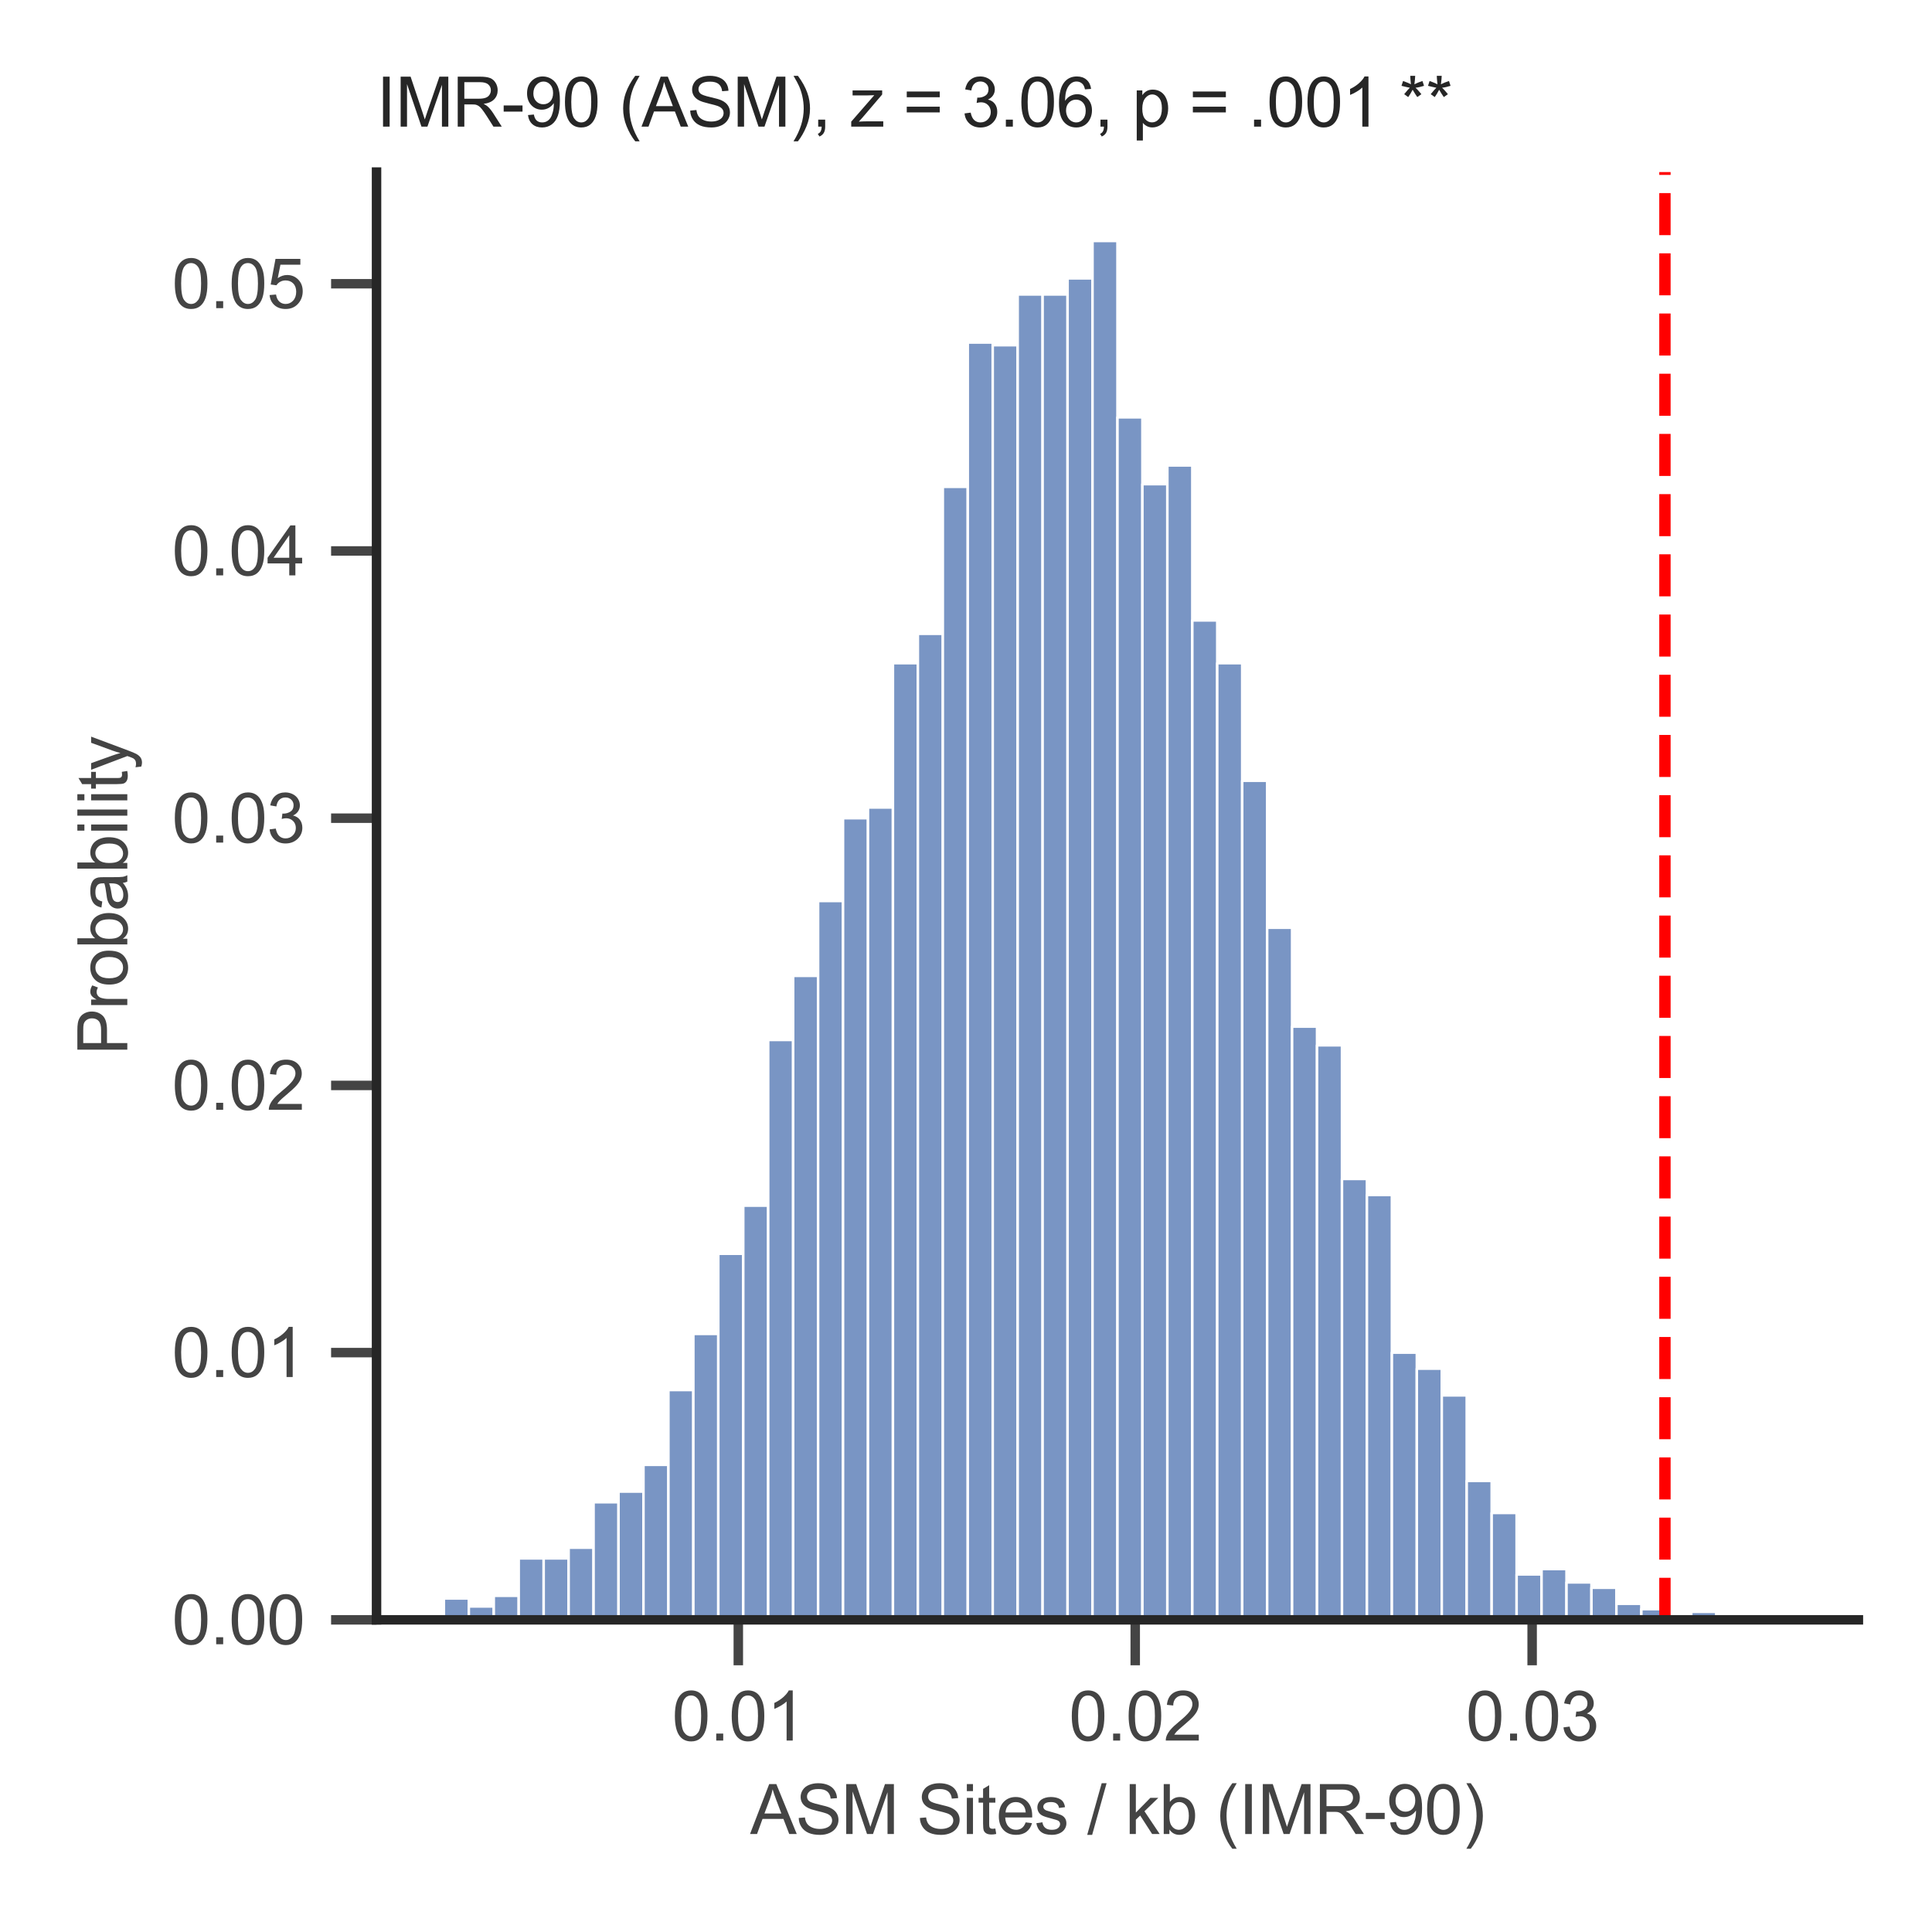 <?xml version="1.0" encoding="utf-8" standalone="no"?>
<!DOCTYPE svg PUBLIC "-//W3C//DTD SVG 1.1//EN"
  "http://www.w3.org/Graphics/SVG/1.1/DTD/svg11.dtd">
<svg xmlns:xlink="http://www.w3.org/1999/xlink" width="255.118pt" height="255.118pt" viewBox="0 0 255.118 255.118" xmlns="http://www.w3.org/2000/svg" version="1.1">
 <defs>
  <style type="text/css">*{stroke-linejoin: round; stroke-linecap: butt}</style>
 </defs>
 <g id="figure_1">
  <g id="patch_1">
   <path d="M 0 255.118 
L 255.118 255.118 
L 255.118 0 
L 0 0 
z
" style="fill: #ffffff"/>
  </g>
  <g id="axes_1">
   <g id="patch_2">
    <path d="M 49.72 213.898 
L 245.398 213.898 
L 245.398 22.72 
L 49.72 22.72 
z
" style="fill: #ffffff"/>
   </g>
   <g id="matplotlib.axis_1">
    <g id="xtick_1">
     <g id="line2d_1">
      <defs>
       <path id="m2dedaf656c" d="M 0 0 
L 0 6 
" style="stroke: #444444; stroke-width: 1.25"/>
      </defs>
      <g>
       <use xlink:href="#m2dedaf656c" x="97.493" y="213.898" style="fill: #444444; stroke: #444444; stroke-width: 1.25"/>
      </g>
     </g>
     <g id="text_1">
      <!-- 0.01 -->
      <g style="fill: #444444" transform="translate(88.735 229.84)scale(0.09 -0.09)">
       <defs>
        <path id="ArialMT-30" d="M 266 2259 
Q 266 3072 433 3567 
Q 600 4063 929 4331 
Q 1259 4600 1759 4600 
Q 2128 4600 2406 4451 
Q 2684 4303 2865 4023 
Q 3047 3744 3150 3342 
Q 3253 2941 3253 2259 
Q 3253 1453 3087 958 
Q 2922 463 2592 192 
Q 2263 -78 1759 -78 
Q 1097 -78 719 397 
Q 266 969 266 2259 
z
M 844 2259 
Q 844 1131 1108 757 
Q 1372 384 1759 384 
Q 2147 384 2411 759 
Q 2675 1134 2675 2259 
Q 2675 3391 2411 3762 
Q 2147 4134 1753 4134 
Q 1366 4134 1134 3806 
Q 844 3388 844 2259 
z
" transform="scale(0.016)"/>
        <path id="ArialMT-2e" d="M 581 0 
L 581 641 
L 1222 641 
L 1222 0 
L 581 0 
z
" transform="scale(0.016)"/>
        <path id="ArialMT-31" d="M 2384 0 
L 1822 0 
L 1822 3584 
Q 1619 3391 1289 3197 
Q 959 3003 697 2906 
L 697 3450 
Q 1169 3672 1522 3987 
Q 1875 4303 2022 4600 
L 2384 4600 
L 2384 0 
z
" transform="scale(0.016)"/>
       </defs>
       <use xlink:href="#ArialMT-30"/>
       <use xlink:href="#ArialMT-2e" x="55.615"/>
       <use xlink:href="#ArialMT-30" x="83.398"/>
       <use xlink:href="#ArialMT-31" x="139.014"/>
      </g>
     </g>
    </g>
    <g id="xtick_2">
     <g id="line2d_2">
      <g>
       <use xlink:href="#m2dedaf656c" x="149.905" y="213.898" style="fill: #444444; stroke: #444444; stroke-width: 1.25"/>
      </g>
     </g>
     <g id="text_2">
      <!-- 0.02 -->
      <g style="fill: #444444" transform="translate(141.147 229.84)scale(0.09 -0.09)">
       <defs>
        <path id="ArialMT-32" d="M 3222 541 
L 3222 0 
L 194 0 
Q 188 203 259 391 
Q 375 700 629 1000 
Q 884 1300 1366 1694 
Q 2113 2306 2375 2664 
Q 2638 3022 2638 3341 
Q 2638 3675 2398 3904 
Q 2159 4134 1775 4134 
Q 1369 4134 1125 3890 
Q 881 3647 878 3216 
L 300 3275 
Q 359 3922 746 4261 
Q 1134 4600 1788 4600 
Q 2447 4600 2831 4234 
Q 3216 3869 3216 3328 
Q 3216 3053 3103 2787 
Q 2991 2522 2730 2228 
Q 2469 1934 1863 1422 
Q 1356 997 1212 845 
Q 1069 694 975 541 
L 3222 541 
z
" transform="scale(0.016)"/>
       </defs>
       <use xlink:href="#ArialMT-30"/>
       <use xlink:href="#ArialMT-2e" x="55.615"/>
       <use xlink:href="#ArialMT-30" x="83.398"/>
       <use xlink:href="#ArialMT-32" x="139.014"/>
      </g>
     </g>
    </g>
    <g id="xtick_3">
     <g id="line2d_3">
      <g>
       <use xlink:href="#m2dedaf656c" x="202.317" y="213.898" style="fill: #444444; stroke: #444444; stroke-width: 1.25"/>
      </g>
     </g>
     <g id="text_3">
      <!-- 0.03 -->
      <g style="fill: #444444" transform="translate(193.559 229.84)scale(0.09 -0.09)">
       <defs>
        <path id="ArialMT-33" d="M 269 1209 
L 831 1284 
Q 928 806 1161 595 
Q 1394 384 1728 384 
Q 2125 384 2398 659 
Q 2672 934 2672 1341 
Q 2672 1728 2419 1979 
Q 2166 2231 1775 2231 
Q 1616 2231 1378 2169 
L 1441 2663 
Q 1497 2656 1531 2656 
Q 1891 2656 2178 2843 
Q 2466 3031 2466 3422 
Q 2466 3731 2256 3934 
Q 2047 4138 1716 4138 
Q 1388 4138 1169 3931 
Q 950 3725 888 3313 
L 325 3413 
Q 428 3978 793 4289 
Q 1159 4600 1703 4600 
Q 2078 4600 2393 4439 
Q 2709 4278 2876 4000 
Q 3044 3722 3044 3409 
Q 3044 3113 2884 2869 
Q 2725 2625 2413 2481 
Q 2819 2388 3044 2092 
Q 3269 1797 3269 1353 
Q 3269 753 2831 336 
Q 2394 -81 1725 -81 
Q 1122 -81 723 278 
Q 325 638 269 1209 
z
" transform="scale(0.016)"/>
       </defs>
       <use xlink:href="#ArialMT-30"/>
       <use xlink:href="#ArialMT-2e" x="55.615"/>
       <use xlink:href="#ArialMT-30" x="83.398"/>
       <use xlink:href="#ArialMT-33" x="139.014"/>
      </g>
     </g>
    </g>
    <g id="text_4">
     <!-- ASM Sites / kb (IMR-90) -->
     <g style="fill: #444444" transform="translate(99.052 242.181)scale(0.09 -0.09)">
      <defs>
       <path id="ArialMT-41" d="M -9 0 
L 1750 4581 
L 2403 4581 
L 4278 0 
L 3588 0 
L 3053 1388 
L 1138 1388 
L 634 0 
L -9 0 
z
M 1313 1881 
L 2866 1881 
L 2388 3150 
Q 2169 3728 2063 4100 
Q 1975 3659 1816 3225 
L 1313 1881 
z
" transform="scale(0.016)"/>
       <path id="ArialMT-53" d="M 288 1472 
L 859 1522 
Q 900 1178 1048 958 
Q 1197 738 1509 602 
Q 1822 466 2213 466 
Q 2559 466 2825 569 
Q 3091 672 3220 851 
Q 3350 1031 3350 1244 
Q 3350 1459 3225 1620 
Q 3100 1781 2813 1891 
Q 2628 1963 1997 2114 
Q 1366 2266 1113 2400 
Q 784 2572 623 2826 
Q 463 3081 463 3397 
Q 463 3744 659 4045 
Q 856 4347 1234 4503 
Q 1613 4659 2075 4659 
Q 2584 4659 2973 4495 
Q 3363 4331 3572 4012 
Q 3781 3694 3797 3291 
L 3216 3247 
Q 3169 3681 2898 3903 
Q 2628 4125 2100 4125 
Q 1550 4125 1298 3923 
Q 1047 3722 1047 3438 
Q 1047 3191 1225 3031 
Q 1400 2872 2139 2705 
Q 2878 2538 3153 2413 
Q 3553 2228 3743 1945 
Q 3934 1663 3934 1294 
Q 3934 928 3725 604 
Q 3516 281 3123 101 
Q 2731 -78 2241 -78 
Q 1619 -78 1198 103 
Q 778 284 539 648 
Q 300 1013 288 1472 
z
" transform="scale(0.016)"/>
       <path id="ArialMT-4d" d="M 475 0 
L 475 4581 
L 1388 4581 
L 2472 1338 
Q 2622 884 2691 659 
Q 2769 909 2934 1394 
L 4031 4581 
L 4847 4581 
L 4847 0 
L 4263 0 
L 4263 3834 
L 2931 0 
L 2384 0 
L 1059 3900 
L 1059 0 
L 475 0 
z
" transform="scale(0.016)"/>
       <path id="ArialMT-20" transform="scale(0.016)"/>
       <path id="ArialMT-69" d="M 425 3934 
L 425 4581 
L 988 4581 
L 988 3934 
L 425 3934 
z
M 425 0 
L 425 3319 
L 988 3319 
L 988 0 
L 425 0 
z
" transform="scale(0.016)"/>
       <path id="ArialMT-74" d="M 1650 503 
L 1731 6 
Q 1494 -44 1306 -44 
Q 1000 -44 831 53 
Q 663 150 594 308 
Q 525 466 525 972 
L 525 2881 
L 113 2881 
L 113 3319 
L 525 3319 
L 525 4141 
L 1084 4478 
L 1084 3319 
L 1650 3319 
L 1650 2881 
L 1084 2881 
L 1084 941 
Q 1084 700 1114 631 
Q 1144 563 1211 522 
Q 1278 481 1403 481 
Q 1497 481 1650 503 
z
" transform="scale(0.016)"/>
       <path id="ArialMT-65" d="M 2694 1069 
L 3275 997 
Q 3138 488 2766 206 
Q 2394 -75 1816 -75 
Q 1088 -75 661 373 
Q 234 822 234 1631 
Q 234 2469 665 2931 
Q 1097 3394 1784 3394 
Q 2450 3394 2872 2941 
Q 3294 2488 3294 1666 
Q 3294 1616 3291 1516 
L 816 1516 
Q 847 969 1125 678 
Q 1403 388 1819 388 
Q 2128 388 2347 550 
Q 2566 713 2694 1069 
z
M 847 1978 
L 2700 1978 
Q 2663 2397 2488 2606 
Q 2219 2931 1791 2931 
Q 1403 2931 1139 2672 
Q 875 2413 847 1978 
z
" transform="scale(0.016)"/>
       <path id="ArialMT-73" d="M 197 991 
L 753 1078 
Q 800 744 1014 566 
Q 1228 388 1613 388 
Q 2000 388 2187 545 
Q 2375 703 2375 916 
Q 2375 1106 2209 1216 
Q 2094 1291 1634 1406 
Q 1016 1563 777 1677 
Q 538 1791 414 1992 
Q 291 2194 291 2438 
Q 291 2659 392 2848 
Q 494 3038 669 3163 
Q 800 3259 1026 3326 
Q 1253 3394 1513 3394 
Q 1903 3394 2198 3281 
Q 2494 3169 2634 2976 
Q 2775 2784 2828 2463 
L 2278 2388 
Q 2241 2644 2061 2787 
Q 1881 2931 1553 2931 
Q 1166 2931 1000 2803 
Q 834 2675 834 2503 
Q 834 2394 903 2306 
Q 972 2216 1119 2156 
Q 1203 2125 1616 2013 
Q 2213 1853 2448 1751 
Q 2684 1650 2818 1456 
Q 2953 1263 2953 975 
Q 2953 694 2789 445 
Q 2625 197 2315 61 
Q 2006 -75 1616 -75 
Q 969 -75 630 194 
Q 291 463 197 991 
z
" transform="scale(0.016)"/>
       <path id="ArialMT-2f" d="M 0 -78 
L 1328 4659 
L 1778 4659 
L 453 -78 
L 0 -78 
z
" transform="scale(0.016)"/>
       <path id="ArialMT-6b" d="M 425 0 
L 425 4581 
L 988 4581 
L 988 1969 
L 2319 3319 
L 3047 3319 
L 1778 2088 
L 3175 0 
L 2481 0 
L 1384 1697 
L 988 1316 
L 988 0 
L 425 0 
z
" transform="scale(0.016)"/>
       <path id="ArialMT-62" d="M 941 0 
L 419 0 
L 419 4581 
L 981 4581 
L 981 2947 
Q 1338 3394 1891 3394 
Q 2197 3394 2470 3270 
Q 2744 3147 2920 2923 
Q 3097 2700 3197 2384 
Q 3297 2069 3297 1709 
Q 3297 856 2875 390 
Q 2453 -75 1863 -75 
Q 1275 -75 941 416 
L 941 0 
z
M 934 1684 
Q 934 1088 1097 822 
Q 1363 388 1816 388 
Q 2184 388 2453 708 
Q 2722 1028 2722 1663 
Q 2722 2313 2464 2622 
Q 2206 2931 1841 2931 
Q 1472 2931 1203 2611 
Q 934 2291 934 1684 
z
" transform="scale(0.016)"/>
       <path id="ArialMT-28" d="M 1497 -1347 
Q 1031 -759 709 28 
Q 388 816 388 1659 
Q 388 2403 628 3084 
Q 909 3875 1497 4659 
L 1900 4659 
Q 1522 4009 1400 3731 
Q 1209 3300 1100 2831 
Q 966 2247 966 1656 
Q 966 153 1900 -1347 
L 1497 -1347 
z
" transform="scale(0.016)"/>
       <path id="ArialMT-49" d="M 597 0 
L 597 4581 
L 1203 4581 
L 1203 0 
L 597 0 
z
" transform="scale(0.016)"/>
       <path id="ArialMT-52" d="M 503 0 
L 503 4581 
L 2534 4581 
Q 3147 4581 3465 4457 
Q 3784 4334 3975 4021 
Q 4166 3709 4166 3331 
Q 4166 2844 3850 2509 
Q 3534 2175 2875 2084 
Q 3116 1969 3241 1856 
Q 3506 1613 3744 1247 
L 4541 0 
L 3778 0 
L 3172 953 
Q 2906 1366 2734 1584 
Q 2563 1803 2427 1890 
Q 2291 1978 2150 2013 
Q 2047 2034 1813 2034 
L 1109 2034 
L 1109 0 
L 503 0 
z
M 1109 2559 
L 2413 2559 
Q 2828 2559 3062 2645 
Q 3297 2731 3419 2920 
Q 3541 3109 3541 3331 
Q 3541 3656 3305 3865 
Q 3069 4075 2559 4075 
L 1109 4075 
L 1109 2559 
z
" transform="scale(0.016)"/>
       <path id="ArialMT-2d" d="M 203 1375 
L 203 1941 
L 1931 1941 
L 1931 1375 
L 203 1375 
z
" transform="scale(0.016)"/>
       <path id="ArialMT-39" d="M 350 1059 
L 891 1109 
Q 959 728 1153 556 
Q 1347 384 1650 384 
Q 1909 384 2104 503 
Q 2300 622 2425 820 
Q 2550 1019 2634 1356 
Q 2719 1694 2719 2044 
Q 2719 2081 2716 2156 
Q 2547 1888 2255 1720 
Q 1963 1553 1622 1553 
Q 1053 1553 659 1965 
Q 266 2378 266 3053 
Q 266 3750 677 4175 
Q 1088 4600 1706 4600 
Q 2153 4600 2523 4359 
Q 2894 4119 3086 3673 
Q 3278 3228 3278 2384 
Q 3278 1506 3087 986 
Q 2897 466 2520 194 
Q 2144 -78 1638 -78 
Q 1100 -78 759 220 
Q 419 519 350 1059 
z
M 2653 3081 
Q 2653 3566 2395 3850 
Q 2138 4134 1775 4134 
Q 1400 4134 1122 3828 
Q 844 3522 844 3034 
Q 844 2597 1108 2323 
Q 1372 2050 1759 2050 
Q 2150 2050 2401 2323 
Q 2653 2597 2653 3081 
z
" transform="scale(0.016)"/>
       <path id="ArialMT-29" d="M 791 -1347 
L 388 -1347 
Q 1322 153 1322 1656 
Q 1322 2244 1188 2822 
Q 1081 3291 891 3722 
Q 769 4003 388 4659 
L 791 4659 
Q 1378 3875 1659 3084 
Q 1900 2403 1900 1659 
Q 1900 816 1576 28 
Q 1253 -759 791 -1347 
z
" transform="scale(0.016)"/>
      </defs>
      <use xlink:href="#ArialMT-41"/>
      <use xlink:href="#ArialMT-53" x="66.699"/>
      <use xlink:href="#ArialMT-4d" x="133.398"/>
      <use xlink:href="#ArialMT-20" x="216.699"/>
      <use xlink:href="#ArialMT-53" x="244.482"/>
      <use xlink:href="#ArialMT-69" x="311.182"/>
      <use xlink:href="#ArialMT-74" x="333.398"/>
      <use xlink:href="#ArialMT-65" x="361.182"/>
      <use xlink:href="#ArialMT-73" x="416.797"/>
      <use xlink:href="#ArialMT-20" x="466.797"/>
      <use xlink:href="#ArialMT-2f" x="494.58"/>
      <use xlink:href="#ArialMT-20" x="522.363"/>
      <use xlink:href="#ArialMT-6b" x="550.146"/>
      <use xlink:href="#ArialMT-62" x="600.146"/>
      <use xlink:href="#ArialMT-20" x="655.762"/>
      <use xlink:href="#ArialMT-28" x="683.545"/>
      <use xlink:href="#ArialMT-49" x="716.846"/>
      <use xlink:href="#ArialMT-4d" x="744.629"/>
      <use xlink:href="#ArialMT-52" x="827.93"/>
      <use xlink:href="#ArialMT-2d" x="900.146"/>
      <use xlink:href="#ArialMT-39" x="933.447"/>
      <use xlink:href="#ArialMT-30" x="989.062"/>
      <use xlink:href="#ArialMT-29" x="1044.678"/>
     </g>
    </g>
   </g>
   <g id="matplotlib.axis_2">
    <g id="ytick_1">
     <g id="line2d_4">
      <defs>
       <path id="m105776488b" d="M 0 0 
L -6 0 
" style="stroke: #444444; stroke-width: 1.25"/>
      </defs>
      <g>
       <use xlink:href="#m105776488b" x="49.72" y="213.898" style="fill: #444444; stroke: #444444; stroke-width: 1.25"/>
      </g>
     </g>
     <g id="text_5">
      <!-- 0.00 -->
      <g style="fill: #444444" transform="translate(22.705 217.119)scale(0.09 -0.09)">
       <use xlink:href="#ArialMT-30"/>
       <use xlink:href="#ArialMT-2e" x="55.615"/>
       <use xlink:href="#ArialMT-30" x="83.398"/>
       <use xlink:href="#ArialMT-30" x="139.014"/>
      </g>
     </g>
    </g>
    <g id="ytick_2">
     <g id="line2d_5">
      <g>
       <use xlink:href="#m105776488b" x="49.72" y="178.612" style="fill: #444444; stroke: #444444; stroke-width: 1.25"/>
      </g>
     </g>
     <g id="text_6">
      <!-- 0.01 -->
      <g style="fill: #444444" transform="translate(22.705 181.833)scale(0.09 -0.09)">
       <use xlink:href="#ArialMT-30"/>
       <use xlink:href="#ArialMT-2e" x="55.615"/>
       <use xlink:href="#ArialMT-30" x="83.398"/>
       <use xlink:href="#ArialMT-31" x="139.014"/>
      </g>
     </g>
    </g>
    <g id="ytick_3">
     <g id="line2d_6">
      <g>
       <use xlink:href="#m105776488b" x="49.72" y="143.327" style="fill: #444444; stroke: #444444; stroke-width: 1.25"/>
      </g>
     </g>
     <g id="text_7">
      <!-- 0.02 -->
      <g style="fill: #444444" transform="translate(22.705 146.548)scale(0.09 -0.09)">
       <use xlink:href="#ArialMT-30"/>
       <use xlink:href="#ArialMT-2e" x="55.615"/>
       <use xlink:href="#ArialMT-30" x="83.398"/>
       <use xlink:href="#ArialMT-32" x="139.014"/>
      </g>
     </g>
    </g>
    <g id="ytick_4">
     <g id="line2d_7">
      <g>
       <use xlink:href="#m105776488b" x="49.72" y="108.041" style="fill: #444444; stroke: #444444; stroke-width: 1.25"/>
      </g>
     </g>
     <g id="text_8">
      <!-- 0.03 -->
      <g style="fill: #444444" transform="translate(22.705 111.262)scale(0.09 -0.09)">
       <use xlink:href="#ArialMT-30"/>
       <use xlink:href="#ArialMT-2e" x="55.615"/>
       <use xlink:href="#ArialMT-30" x="83.398"/>
       <use xlink:href="#ArialMT-33" x="139.014"/>
      </g>
     </g>
    </g>
    <g id="ytick_5">
     <g id="line2d_8">
      <g>
       <use xlink:href="#m105776488b" x="49.72" y="72.755" style="fill: #444444; stroke: #444444; stroke-width: 1.25"/>
      </g>
     </g>
     <g id="text_9">
      <!-- 0.04 -->
      <g style="fill: #444444" transform="translate(22.705 75.976)scale(0.09 -0.09)">
       <defs>
        <path id="ArialMT-34" d="M 2069 0 
L 2069 1097 
L 81 1097 
L 81 1613 
L 2172 4581 
L 2631 4581 
L 2631 1613 
L 3250 1613 
L 3250 1097 
L 2631 1097 
L 2631 0 
L 2069 0 
z
M 2069 1613 
L 2069 3678 
L 634 1613 
L 2069 1613 
z
" transform="scale(0.016)"/>
       </defs>
       <use xlink:href="#ArialMT-30"/>
       <use xlink:href="#ArialMT-2e" x="55.615"/>
       <use xlink:href="#ArialMT-30" x="83.398"/>
       <use xlink:href="#ArialMT-34" x="139.014"/>
      </g>
     </g>
    </g>
    <g id="ytick_6">
     <g id="line2d_9">
      <g>
       <use xlink:href="#m105776488b" x="49.72" y="37.469" style="fill: #444444; stroke: #444444; stroke-width: 1.25"/>
      </g>
     </g>
     <g id="text_10">
      <!-- 0.05 -->
      <g style="fill: #444444" transform="translate(22.705 40.69)scale(0.09 -0.09)">
       <defs>
        <path id="ArialMT-35" d="M 266 1200 
L 856 1250 
Q 922 819 1161 601 
Q 1400 384 1738 384 
Q 2144 384 2425 690 
Q 2706 997 2706 1503 
Q 2706 1984 2436 2262 
Q 2166 2541 1728 2541 
Q 1456 2541 1237 2417 
Q 1019 2294 894 2097 
L 366 2166 
L 809 4519 
L 3088 4519 
L 3088 3981 
L 1259 3981 
L 1013 2750 
Q 1425 3038 1878 3038 
Q 2478 3038 2890 2622 
Q 3303 2206 3303 1553 
Q 3303 931 2941 478 
Q 2500 -78 1738 -78 
Q 1113 -78 717 272 
Q 322 622 266 1200 
z
" transform="scale(0.016)"/>
       </defs>
       <use xlink:href="#ArialMT-30"/>
       <use xlink:href="#ArialMT-2e" x="55.615"/>
       <use xlink:href="#ArialMT-30" x="83.398"/>
       <use xlink:href="#ArialMT-35" x="139.014"/>
      </g>
     </g>
    </g>
    <g id="text_11">
     <!-- Probability -->
     <g style="fill: #444444" transform="translate(16.811 139.318)rotate(-90)scale(0.09 -0.09)">
      <defs>
       <path id="ArialMT-50" d="M 494 0 
L 494 4581 
L 2222 4581 
Q 2678 4581 2919 4538 
Q 3256 4481 3484 4323 
Q 3713 4166 3852 3881 
Q 3991 3597 3991 3256 
Q 3991 2672 3619 2267 
Q 3247 1863 2275 1863 
L 1100 1863 
L 1100 0 
L 494 0 
z
M 1100 2403 
L 2284 2403 
Q 2872 2403 3119 2622 
Q 3366 2841 3366 3238 
Q 3366 3525 3220 3729 
Q 3075 3934 2838 4000 
Q 2684 4041 2272 4041 
L 1100 4041 
L 1100 2403 
z
" transform="scale(0.016)"/>
       <path id="ArialMT-72" d="M 416 0 
L 416 3319 
L 922 3319 
L 922 2816 
Q 1116 3169 1280 3281 
Q 1444 3394 1641 3394 
Q 1925 3394 2219 3213 
L 2025 2691 
Q 1819 2813 1613 2813 
Q 1428 2813 1281 2702 
Q 1134 2591 1072 2394 
Q 978 2094 978 1738 
L 978 0 
L 416 0 
z
" transform="scale(0.016)"/>
       <path id="ArialMT-6f" d="M 213 1659 
Q 213 2581 725 3025 
Q 1153 3394 1769 3394 
Q 2453 3394 2887 2945 
Q 3322 2497 3322 1706 
Q 3322 1066 3130 698 
Q 2938 331 2570 128 
Q 2203 -75 1769 -75 
Q 1072 -75 642 372 
Q 213 819 213 1659 
z
M 791 1659 
Q 791 1022 1069 705 
Q 1347 388 1769 388 
Q 2188 388 2466 706 
Q 2744 1025 2744 1678 
Q 2744 2294 2464 2611 
Q 2184 2928 1769 2928 
Q 1347 2928 1069 2612 
Q 791 2297 791 1659 
z
" transform="scale(0.016)"/>
       <path id="ArialMT-61" d="M 2588 409 
Q 2275 144 1986 34 
Q 1697 -75 1366 -75 
Q 819 -75 525 192 
Q 231 459 231 875 
Q 231 1119 342 1320 
Q 453 1522 633 1644 
Q 813 1766 1038 1828 
Q 1203 1872 1538 1913 
Q 2219 1994 2541 2106 
Q 2544 2222 2544 2253 
Q 2544 2597 2384 2738 
Q 2169 2928 1744 2928 
Q 1347 2928 1158 2789 
Q 969 2650 878 2297 
L 328 2372 
Q 403 2725 575 2942 
Q 747 3159 1072 3276 
Q 1397 3394 1825 3394 
Q 2250 3394 2515 3294 
Q 2781 3194 2906 3042 
Q 3031 2891 3081 2659 
Q 3109 2516 3109 2141 
L 3109 1391 
Q 3109 606 3145 398 
Q 3181 191 3288 0 
L 2700 0 
Q 2613 175 2588 409 
z
M 2541 1666 
Q 2234 1541 1622 1453 
Q 1275 1403 1131 1340 
Q 988 1278 909 1158 
Q 831 1038 831 891 
Q 831 666 1001 516 
Q 1172 366 1500 366 
Q 1825 366 2078 508 
Q 2331 650 2450 897 
Q 2541 1088 2541 1459 
L 2541 1666 
z
" transform="scale(0.016)"/>
       <path id="ArialMT-6c" d="M 409 0 
L 409 4581 
L 972 4581 
L 972 0 
L 409 0 
z
" transform="scale(0.016)"/>
       <path id="ArialMT-79" d="M 397 -1278 
L 334 -750 
Q 519 -800 656 -800 
Q 844 -800 956 -737 
Q 1069 -675 1141 -563 
Q 1194 -478 1313 -144 
Q 1328 -97 1363 -6 
L 103 3319 
L 709 3319 
L 1400 1397 
Q 1534 1031 1641 628 
Q 1738 1016 1872 1384 
L 2581 3319 
L 3144 3319 
L 1881 -56 
Q 1678 -603 1566 -809 
Q 1416 -1088 1222 -1217 
Q 1028 -1347 759 -1347 
Q 597 -1347 397 -1278 
z
" transform="scale(0.016)"/>
      </defs>
      <use xlink:href="#ArialMT-50"/>
      <use xlink:href="#ArialMT-72" x="66.699"/>
      <use xlink:href="#ArialMT-6f" x="100"/>
      <use xlink:href="#ArialMT-62" x="155.615"/>
      <use xlink:href="#ArialMT-61" x="211.23"/>
      <use xlink:href="#ArialMT-62" x="266.846"/>
      <use xlink:href="#ArialMT-69" x="322.461"/>
      <use xlink:href="#ArialMT-6c" x="344.678"/>
      <use xlink:href="#ArialMT-69" x="366.895"/>
      <use xlink:href="#ArialMT-74" x="389.111"/>
      <use xlink:href="#ArialMT-79" x="416.895"/>
     </g>
    </g>
   </g>
   <g id="patch_3">
    <path d="M 58.614 213.898 
L 61.909 213.898 
L 61.909 211.075 
L 58.614 211.075 
z
" clip-path="url(#pe798b70971)" style="fill: #4c72b0; fill-opacity: 0.75; stroke: #ffffff; stroke-width: 0.333; stroke-linejoin: miter"/>
   </g>
   <g id="patch_4">
    <path d="M 61.909 213.898 
L 65.203 213.898 
L 65.203 212.134 
L 61.909 212.134 
z
" clip-path="url(#pe798b70971)" style="fill: #4c72b0; fill-opacity: 0.75; stroke: #ffffff; stroke-width: 0.333; stroke-linejoin: miter"/>
   </g>
   <g id="patch_5">
    <path d="M 65.203 213.898 
L 68.497 213.898 
L 68.497 210.722 
L 65.203 210.722 
z
" clip-path="url(#pe798b70971)" style="fill: #4c72b0; fill-opacity: 0.75; stroke: #ffffff; stroke-width: 0.333; stroke-linejoin: miter"/>
   </g>
   <g id="patch_6">
    <path d="M 68.497 213.898 
L 71.791 213.898 
L 71.791 205.782 
L 68.497 205.782 
z
" clip-path="url(#pe798b70971)" style="fill: #4c72b0; fill-opacity: 0.75; stroke: #ffffff; stroke-width: 0.333; stroke-linejoin: miter"/>
   </g>
   <g id="patch_7">
    <path d="M 71.791 213.898 
L 75.086 213.898 
L 75.086 205.782 
L 71.791 205.782 
z
" clip-path="url(#pe798b70971)" style="fill: #4c72b0; fill-opacity: 0.75; stroke: #ffffff; stroke-width: 0.333; stroke-linejoin: miter"/>
   </g>
   <g id="patch_8">
    <path d="M 75.086 213.898 
L 78.38 213.898 
L 78.38 204.371 
L 75.086 204.371 
z
" clip-path="url(#pe798b70971)" style="fill: #4c72b0; fill-opacity: 0.75; stroke: #ffffff; stroke-width: 0.333; stroke-linejoin: miter"/>
   </g>
   <g id="patch_9">
    <path d="M 78.38 213.898 
L 81.674 213.898 
L 81.674 198.372 
L 78.38 198.372 
z
" clip-path="url(#pe798b70971)" style="fill: #4c72b0; fill-opacity: 0.75; stroke: #ffffff; stroke-width: 0.333; stroke-linejoin: miter"/>
   </g>
   <g id="patch_10">
    <path d="M 81.674 213.898 
L 84.968 213.898 
L 84.968 196.961 
L 81.674 196.961 
z
" clip-path="url(#pe798b70971)" style="fill: #4c72b0; fill-opacity: 0.75; stroke: #ffffff; stroke-width: 0.333; stroke-linejoin: miter"/>
   </g>
   <g id="patch_11">
    <path d="M 84.968 213.898 
L 88.263 213.898 
L 88.263 193.432 
L 84.968 193.432 
z
" clip-path="url(#pe798b70971)" style="fill: #4c72b0; fill-opacity: 0.75; stroke: #ffffff; stroke-width: 0.333; stroke-linejoin: miter"/>
   </g>
   <g id="patch_12">
    <path d="M 88.263 213.898 
L 91.557 213.898 
L 91.557 183.552 
L 88.263 183.552 
z
" clip-path="url(#pe798b70971)" style="fill: #4c72b0; fill-opacity: 0.75; stroke: #ffffff; stroke-width: 0.333; stroke-linejoin: miter"/>
   </g>
   <g id="patch_13">
    <path d="M 91.557 213.898 
L 94.851 213.898 
L 94.851 176.142 
L 91.557 176.142 
z
" clip-path="url(#pe798b70971)" style="fill: #4c72b0; fill-opacity: 0.75; stroke: #ffffff; stroke-width: 0.333; stroke-linejoin: miter"/>
   </g>
   <g id="patch_14">
    <path d="M 94.851 213.898 
L 98.145 213.898 
L 98.145 165.557 
L 94.851 165.557 
z
" clip-path="url(#pe798b70971)" style="fill: #4c72b0; fill-opacity: 0.75; stroke: #ffffff; stroke-width: 0.333; stroke-linejoin: miter"/>
   </g>
   <g id="patch_15">
    <path d="M 98.145 213.898 
L 101.44 213.898 
L 101.44 159.205 
L 98.145 159.205 
z
" clip-path="url(#pe798b70971)" style="fill: #4c72b0; fill-opacity: 0.75; stroke: #ffffff; stroke-width: 0.333; stroke-linejoin: miter"/>
   </g>
   <g id="patch_16">
    <path d="M 101.44 213.898 
L 104.734 213.898 
L 104.734 137.328 
L 101.44 137.328 
z
" clip-path="url(#pe798b70971)" style="fill: #4c72b0; fill-opacity: 0.75; stroke: #ffffff; stroke-width: 0.333; stroke-linejoin: miter"/>
   </g>
   <g id="patch_17">
    <path d="M 104.734 213.898 
L 108.028 213.898 
L 108.028 128.859 
L 104.734 128.859 
z
" clip-path="url(#pe798b70971)" style="fill: #4c72b0; fill-opacity: 0.75; stroke: #ffffff; stroke-width: 0.333; stroke-linejoin: miter"/>
   </g>
   <g id="patch_18">
    <path d="M 108.028 213.898 
L 111.322 213.898 
L 111.322 118.979 
L 108.028 118.979 
z
" clip-path="url(#pe798b70971)" style="fill: #4c72b0; fill-opacity: 0.75; stroke: #ffffff; stroke-width: 0.333; stroke-linejoin: miter"/>
   </g>
   <g id="patch_19">
    <path d="M 111.322 213.898 
L 114.617 213.898 
L 114.617 108.041 
L 111.322 108.041 
z
" clip-path="url(#pe798b70971)" style="fill: #4c72b0; fill-opacity: 0.75; stroke: #ffffff; stroke-width: 0.333; stroke-linejoin: miter"/>
   </g>
   <g id="patch_20">
    <path d="M 114.617 213.898 
L 117.911 213.898 
L 117.911 106.629 
L 114.617 106.629 
z
" clip-path="url(#pe798b70971)" style="fill: #4c72b0; fill-opacity: 0.75; stroke: #ffffff; stroke-width: 0.333; stroke-linejoin: miter"/>
   </g>
   <g id="patch_21">
    <path d="M 117.911 213.898 
L 121.205 213.898 
L 121.205 87.575 
L 117.911 87.575 
z
" clip-path="url(#pe798b70971)" style="fill: #4c72b0; fill-opacity: 0.75; stroke: #ffffff; stroke-width: 0.333; stroke-linejoin: miter"/>
   </g>
   <g id="patch_22">
    <path d="M 121.205 213.898 
L 124.499 213.898 
L 124.499 83.694 
L 121.205 83.694 
z
" clip-path="url(#pe798b70971)" style="fill: #4c72b0; fill-opacity: 0.75; stroke: #ffffff; stroke-width: 0.333; stroke-linejoin: miter"/>
   </g>
   <g id="patch_23">
    <path d="M 124.499 213.898 
L 127.794 213.898 
L 127.794 64.287 
L 124.499 64.287 
z
" clip-path="url(#pe798b70971)" style="fill: #4c72b0; fill-opacity: 0.75; stroke: #ffffff; stroke-width: 0.333; stroke-linejoin: miter"/>
   </g>
   <g id="patch_24">
    <path d="M 127.794 213.898 
L 131.088 213.898 
L 131.088 45.232 
L 127.794 45.232 
z
" clip-path="url(#pe798b70971)" style="fill: #4c72b0; fill-opacity: 0.75; stroke: #ffffff; stroke-width: 0.333; stroke-linejoin: miter"/>
   </g>
   <g id="patch_25">
    <path d="M 131.088 213.898 
L 134.382 213.898 
L 134.382 45.585 
L 131.088 45.585 
z
" clip-path="url(#pe798b70971)" style="fill: #4c72b0; fill-opacity: 0.75; stroke: #ffffff; stroke-width: 0.333; stroke-linejoin: miter"/>
   </g>
   <g id="patch_26">
    <path d="M 134.382 213.898 
L 137.676 213.898 
L 137.676 38.881 
L 134.382 38.881 
z
" clip-path="url(#pe798b70971)" style="fill: #4c72b0; fill-opacity: 0.75; stroke: #ffffff; stroke-width: 0.333; stroke-linejoin: miter"/>
   </g>
   <g id="patch_27">
    <path d="M 137.676 213.898 
L 140.971 213.898 
L 140.971 38.881 
L 137.676 38.881 
z
" clip-path="url(#pe798b70971)" style="fill: #4c72b0; fill-opacity: 0.75; stroke: #ffffff; stroke-width: 0.333; stroke-linejoin: miter"/>
   </g>
   <g id="patch_28">
    <path d="M 140.971 213.898 
L 144.265 213.898 
L 144.265 36.764 
L 140.971 36.764 
z
" clip-path="url(#pe798b70971)" style="fill: #4c72b0; fill-opacity: 0.75; stroke: #ffffff; stroke-width: 0.333; stroke-linejoin: miter"/>
   </g>
   <g id="patch_29">
    <path d="M 144.265 213.898 
L 147.559 213.898 
L 147.559 31.824 
L 144.265 31.824 
z
" clip-path="url(#pe798b70971)" style="fill: #4c72b0; fill-opacity: 0.75; stroke: #ffffff; stroke-width: 0.333; stroke-linejoin: miter"/>
   </g>
   <g id="patch_30">
    <path d="M 147.559 213.898 
L 150.853 213.898 
L 150.853 55.112 
L 147.559 55.112 
z
" clip-path="url(#pe798b70971)" style="fill: #4c72b0; fill-opacity: 0.75; stroke: #ffffff; stroke-width: 0.333; stroke-linejoin: miter"/>
   </g>
   <g id="patch_31">
    <path d="M 150.853 213.898 
L 154.148 213.898 
L 154.148 63.934 
L 150.853 63.934 
z
" clip-path="url(#pe798b70971)" style="fill: #4c72b0; fill-opacity: 0.75; stroke: #ffffff; stroke-width: 0.333; stroke-linejoin: miter"/>
   </g>
   <g id="patch_32">
    <path d="M 154.148 213.898 
L 157.442 213.898 
L 157.442 61.464 
L 154.148 61.464 
z
" clip-path="url(#pe798b70971)" style="fill: #4c72b0; fill-opacity: 0.75; stroke: #ffffff; stroke-width: 0.333; stroke-linejoin: miter"/>
   </g>
   <g id="patch_33">
    <path d="M 157.442 213.898 
L 160.736 213.898 
L 160.736 81.929 
L 157.442 81.929 
z
" clip-path="url(#pe798b70971)" style="fill: #4c72b0; fill-opacity: 0.75; stroke: #ffffff; stroke-width: 0.333; stroke-linejoin: miter"/>
   </g>
   <g id="patch_34">
    <path d="M 160.736 213.898 
L 164.03 213.898 
L 164.03 87.575 
L 160.736 87.575 
z
" clip-path="url(#pe798b70971)" style="fill: #4c72b0; fill-opacity: 0.75; stroke: #ffffff; stroke-width: 0.333; stroke-linejoin: miter"/>
   </g>
   <g id="patch_35">
    <path d="M 164.03 213.898 
L 167.325 213.898 
L 167.325 103.101 
L 164.03 103.101 
z
" clip-path="url(#pe798b70971)" style="fill: #4c72b0; fill-opacity: 0.75; stroke: #ffffff; stroke-width: 0.333; stroke-linejoin: miter"/>
   </g>
   <g id="patch_36">
    <path d="M 167.325 213.898 
L 170.619 213.898 
L 170.619 122.508 
L 167.325 122.508 
z
" clip-path="url(#pe798b70971)" style="fill: #4c72b0; fill-opacity: 0.75; stroke: #ffffff; stroke-width: 0.333; stroke-linejoin: miter"/>
   </g>
   <g id="patch_37">
    <path d="M 170.619 213.898 
L 173.913 213.898 
L 173.913 135.564 
L 170.619 135.564 
z
" clip-path="url(#pe798b70971)" style="fill: #4c72b0; fill-opacity: 0.75; stroke: #ffffff; stroke-width: 0.333; stroke-linejoin: miter"/>
   </g>
   <g id="patch_38">
    <path d="M 173.913 213.898 
L 177.207 213.898 
L 177.207 138.034 
L 173.913 138.034 
z
" clip-path="url(#pe798b70971)" style="fill: #4c72b0; fill-opacity: 0.75; stroke: #ffffff; stroke-width: 0.333; stroke-linejoin: miter"/>
   </g>
   <g id="patch_39">
    <path d="M 177.207 213.898 
L 180.501 213.898 
L 180.501 155.677 
L 177.207 155.677 
z
" clip-path="url(#pe798b70971)" style="fill: #4c72b0; fill-opacity: 0.75; stroke: #ffffff; stroke-width: 0.333; stroke-linejoin: miter"/>
   </g>
   <g id="patch_40">
    <path d="M 180.501 213.898 
L 183.796 213.898 
L 183.796 157.794 
L 180.501 157.794 
z
" clip-path="url(#pe798b70971)" style="fill: #4c72b0; fill-opacity: 0.75; stroke: #ffffff; stroke-width: 0.333; stroke-linejoin: miter"/>
   </g>
   <g id="patch_41">
    <path d="M 183.796 213.898 
L 187.09 213.898 
L 187.09 178.612 
L 183.796 178.612 
z
" clip-path="url(#pe798b70971)" style="fill: #4c72b0; fill-opacity: 0.75; stroke: #ffffff; stroke-width: 0.333; stroke-linejoin: miter"/>
   </g>
   <g id="patch_42">
    <path d="M 187.09 213.898 
L 190.384 213.898 
L 190.384 180.73 
L 187.09 180.73 
z
" clip-path="url(#pe798b70971)" style="fill: #4c72b0; fill-opacity: 0.75; stroke: #ffffff; stroke-width: 0.333; stroke-linejoin: miter"/>
   </g>
   <g id="patch_43">
    <path d="M 190.384 213.898 
L 193.678 213.898 
L 193.678 184.258 
L 190.384 184.258 
z
" clip-path="url(#pe798b70971)" style="fill: #4c72b0; fill-opacity: 0.75; stroke: #ffffff; stroke-width: 0.333; stroke-linejoin: miter"/>
   </g>
   <g id="patch_44">
    <path d="M 193.678 213.898 
L 196.973 213.898 
L 196.973 195.55 
L 193.678 195.55 
z
" clip-path="url(#pe798b70971)" style="fill: #4c72b0; fill-opacity: 0.75; stroke: #ffffff; stroke-width: 0.333; stroke-linejoin: miter"/>
   </g>
   <g id="patch_45">
    <path d="M 196.973 213.898 
L 200.267 213.898 
L 200.267 199.784 
L 196.973 199.784 
z
" clip-path="url(#pe798b70971)" style="fill: #4c72b0; fill-opacity: 0.75; stroke: #ffffff; stroke-width: 0.333; stroke-linejoin: miter"/>
   </g>
   <g id="patch_46">
    <path d="M 200.267 213.898 
L 203.561 213.898 
L 203.561 207.9 
L 200.267 207.9 
z
" clip-path="url(#pe798b70971)" style="fill: #4c72b0; fill-opacity: 0.75; stroke: #ffffff; stroke-width: 0.333; stroke-linejoin: miter"/>
   </g>
   <g id="patch_47">
    <path d="M 203.561 213.898 
L 206.855 213.898 
L 206.855 207.194 
L 203.561 207.194 
z
" clip-path="url(#pe798b70971)" style="fill: #4c72b0; fill-opacity: 0.75; stroke: #ffffff; stroke-width: 0.333; stroke-linejoin: miter"/>
   </g>
   <g id="patch_48">
    <path d="M 206.855 213.898 
L 210.15 213.898 
L 210.15 208.958 
L 206.855 208.958 
z
" clip-path="url(#pe798b70971)" style="fill: #4c72b0; fill-opacity: 0.75; stroke: #ffffff; stroke-width: 0.333; stroke-linejoin: miter"/>
   </g>
   <g id="patch_49">
    <path d="M 210.15 213.898 
L 213.444 213.898 
L 213.444 209.664 
L 210.15 209.664 
z
" clip-path="url(#pe798b70971)" style="fill: #4c72b0; fill-opacity: 0.75; stroke: #ffffff; stroke-width: 0.333; stroke-linejoin: miter"/>
   </g>
   <g id="patch_50">
    <path d="M 213.444 213.898 
L 216.738 213.898 
L 216.738 211.781 
L 213.444 211.781 
z
" clip-path="url(#pe798b70971)" style="fill: #4c72b0; fill-opacity: 0.75; stroke: #ffffff; stroke-width: 0.333; stroke-linejoin: miter"/>
   </g>
   <g id="patch_51">
    <path d="M 216.738 213.898 
L 220.032 213.898 
L 220.032 212.487 
L 216.738 212.487 
z
" clip-path="url(#pe798b70971)" style="fill: #4c72b0; fill-opacity: 0.75; stroke: #ffffff; stroke-width: 0.333; stroke-linejoin: miter"/>
   </g>
   <g id="patch_52">
    <path d="M 220.032 213.898 
L 223.327 213.898 
L 223.327 213.192 
L 220.032 213.192 
z
" clip-path="url(#pe798b70971)" style="fill: #4c72b0; fill-opacity: 0.75; stroke: #ffffff; stroke-width: 0.333; stroke-linejoin: miter"/>
   </g>
   <g id="patch_53">
    <path d="M 223.327 213.898 
L 226.621 213.898 
L 226.621 212.84 
L 223.327 212.84 
z
" clip-path="url(#pe798b70971)" style="fill: #4c72b0; fill-opacity: 0.75; stroke: #ffffff; stroke-width: 0.333; stroke-linejoin: miter"/>
   </g>
   <g id="patch_54">
    <path d="M 226.621 213.898 
L 229.915 213.898 
L 229.915 213.545 
L 226.621 213.545 
z
" clip-path="url(#pe798b70971)" style="fill: #4c72b0; fill-opacity: 0.75; stroke: #ffffff; stroke-width: 0.333; stroke-linejoin: miter"/>
   </g>
   <g id="patch_55">
    <path d="M 229.915 213.898 
L 233.209 213.898 
L 233.209 213.898 
L 229.915 213.898 
z
" clip-path="url(#pe798b70971)" style="fill: #4c72b0; fill-opacity: 0.75; stroke: #ffffff; stroke-width: 0.333; stroke-linejoin: miter"/>
   </g>
   <g id="patch_56">
    <path d="M 233.209 213.898 
L 236.504 213.898 
L 236.504 213.192 
L 233.209 213.192 
z
" clip-path="url(#pe798b70971)" style="fill: #4c72b0; fill-opacity: 0.75; stroke: #ffffff; stroke-width: 0.333; stroke-linejoin: miter"/>
   </g>
   <g id="line2d_10">
    <path d="M 219.853 213.898 
L 219.853 22.72 
" clip-path="url(#pe798b70971)" style="fill: none; stroke-dasharray: 5.55,2.4; stroke-dashoffset: 0; stroke: #ff0000; stroke-width: 1.5"/>
   </g>
   <g id="patch_57">
    <path d="M 49.72 213.898 
L 49.72 22.72 
" style="fill: none; stroke: #262626; stroke-width: 1.25; stroke-linejoin: miter; stroke-linecap: square"/>
   </g>
   <g id="patch_58">
    <path d="M 49.72 213.898 
L 245.398 213.898 
" style="fill: none; stroke: #262626; stroke-width: 1.25; stroke-linejoin: miter; stroke-linecap: square"/>
   </g>
   <g id="text_12">
    <!-- IMR-90 (ASM), z = 3.06, p = .001 ** -->
    <g style="fill: #262626" transform="translate(49.72 16.72)scale(0.09 -0.09)">
     <defs>
      <path id="ArialMT-2c" d="M 569 0 
L 569 641 
L 1209 641 
L 1209 0 
Q 1209 -353 1084 -570 
Q 959 -788 688 -906 
L 531 -666 
Q 709 -588 793 -436 
Q 878 -284 888 0 
L 569 0 
z
" transform="scale(0.016)"/>
      <path id="ArialMT-7a" d="M 125 0 
L 125 456 
L 2238 2881 
Q 1878 2863 1603 2863 
L 250 2863 
L 250 3319 
L 2963 3319 
L 2963 2947 
L 1166 841 
L 819 456 
Q 1197 484 1528 484 
L 3063 484 
L 3063 0 
L 125 0 
z
" transform="scale(0.016)"/>
      <path id="ArialMT-3d" d="M 3381 2694 
L 356 2694 
L 356 3219 
L 3381 3219 
L 3381 2694 
z
M 3381 1303 
L 356 1303 
L 356 1828 
L 3381 1828 
L 3381 1303 
z
" transform="scale(0.016)"/>
      <path id="ArialMT-36" d="M 3184 3459 
L 2625 3416 
Q 2550 3747 2413 3897 
Q 2184 4138 1850 4138 
Q 1581 4138 1378 3988 
Q 1113 3794 959 3422 
Q 806 3050 800 2363 
Q 1003 2672 1297 2822 
Q 1591 2972 1913 2972 
Q 2475 2972 2870 2558 
Q 3266 2144 3266 1488 
Q 3266 1056 3080 686 
Q 2894 316 2569 119 
Q 2244 -78 1831 -78 
Q 1128 -78 684 439 
Q 241 956 241 2144 
Q 241 3472 731 4075 
Q 1159 4600 1884 4600 
Q 2425 4600 2770 4297 
Q 3116 3994 3184 3459 
z
M 888 1484 
Q 888 1194 1011 928 
Q 1134 663 1356 523 
Q 1578 384 1822 384 
Q 2178 384 2434 671 
Q 2691 959 2691 1453 
Q 2691 1928 2437 2201 
Q 2184 2475 1800 2475 
Q 1419 2475 1153 2201 
Q 888 1928 888 1484 
z
" transform="scale(0.016)"/>
      <path id="ArialMT-70" d="M 422 -1272 
L 422 3319 
L 934 3319 
L 934 2888 
Q 1116 3141 1344 3267 
Q 1572 3394 1897 3394 
Q 2322 3394 2647 3175 
Q 2972 2956 3137 2557 
Q 3303 2159 3303 1684 
Q 3303 1175 3120 767 
Q 2938 359 2589 142 
Q 2241 -75 1856 -75 
Q 1575 -75 1351 44 
Q 1128 163 984 344 
L 984 -1272 
L 422 -1272 
z
M 931 1641 
Q 931 1000 1190 694 
Q 1450 388 1819 388 
Q 2194 388 2461 705 
Q 2728 1022 2728 1688 
Q 2728 2322 2467 2637 
Q 2206 2953 1844 2953 
Q 1484 2953 1207 2617 
Q 931 2281 931 1641 
z
" transform="scale(0.016)"/>
      <path id="ArialMT-2a" d="M 200 3741 
L 344 4184 
Q 841 4009 1066 3881 
Q 1006 4447 1003 4659 
L 1456 4659 
Q 1447 4350 1384 3884 
Q 1706 4047 2122 4184 
L 2266 3741 
Q 1869 3609 1488 3566 
Q 1678 3400 2025 2975 
L 1650 2709 
Q 1469 2956 1222 3381 
Q 991 2941 816 2709 
L 447 2975 
Q 809 3422 966 3566 
Q 563 3644 200 3741 
z
" transform="scale(0.016)"/>
     </defs>
     <use xlink:href="#ArialMT-49"/>
     <use xlink:href="#ArialMT-4d" x="27.783"/>
     <use xlink:href="#ArialMT-52" x="111.084"/>
     <use xlink:href="#ArialMT-2d" x="183.301"/>
     <use xlink:href="#ArialMT-39" x="216.602"/>
     <use xlink:href="#ArialMT-30" x="272.217"/>
     <use xlink:href="#ArialMT-20" x="327.832"/>
     <use xlink:href="#ArialMT-28" x="355.615"/>
     <use xlink:href="#ArialMT-41" x="388.916"/>
     <use xlink:href="#ArialMT-53" x="455.615"/>
     <use xlink:href="#ArialMT-4d" x="522.314"/>
     <use xlink:href="#ArialMT-29" x="605.615"/>
     <use xlink:href="#ArialMT-2c" x="638.916"/>
     <use xlink:href="#ArialMT-20" x="666.699"/>
     <use xlink:href="#ArialMT-7a" x="694.482"/>
     <use xlink:href="#ArialMT-20" x="744.482"/>
     <use xlink:href="#ArialMT-3d" x="772.266"/>
     <use xlink:href="#ArialMT-20" x="830.664"/>
     <use xlink:href="#ArialMT-33" x="858.447"/>
     <use xlink:href="#ArialMT-2e" x="914.062"/>
     <use xlink:href="#ArialMT-30" x="941.846"/>
     <use xlink:href="#ArialMT-36" x="997.461"/>
     <use xlink:href="#ArialMT-2c" x="1053.076"/>
     <use xlink:href="#ArialMT-20" x="1080.859"/>
     <use xlink:href="#ArialMT-70" x="1108.643"/>
     <use xlink:href="#ArialMT-20" x="1164.258"/>
     <use xlink:href="#ArialMT-3d" x="1192.041"/>
     <use xlink:href="#ArialMT-20" x="1250.439"/>
     <use xlink:href="#ArialMT-2e" x="1278.223"/>
     <use xlink:href="#ArialMT-30" x="1306.006"/>
     <use xlink:href="#ArialMT-30" x="1361.621"/>
     <use xlink:href="#ArialMT-31" x="1417.236"/>
     <use xlink:href="#ArialMT-20" x="1472.852"/>
     <use xlink:href="#ArialMT-2a" x="1500.635"/>
     <use xlink:href="#ArialMT-2a" x="1539.551"/>
    </g>
   </g>
  </g>
 </g>
 <defs>
  <clipPath id="pe798b70971">
   <rect x="49.72" y="22.72" width="195.678" height="191.178"/>
  </clipPath>
 </defs>
</svg>
